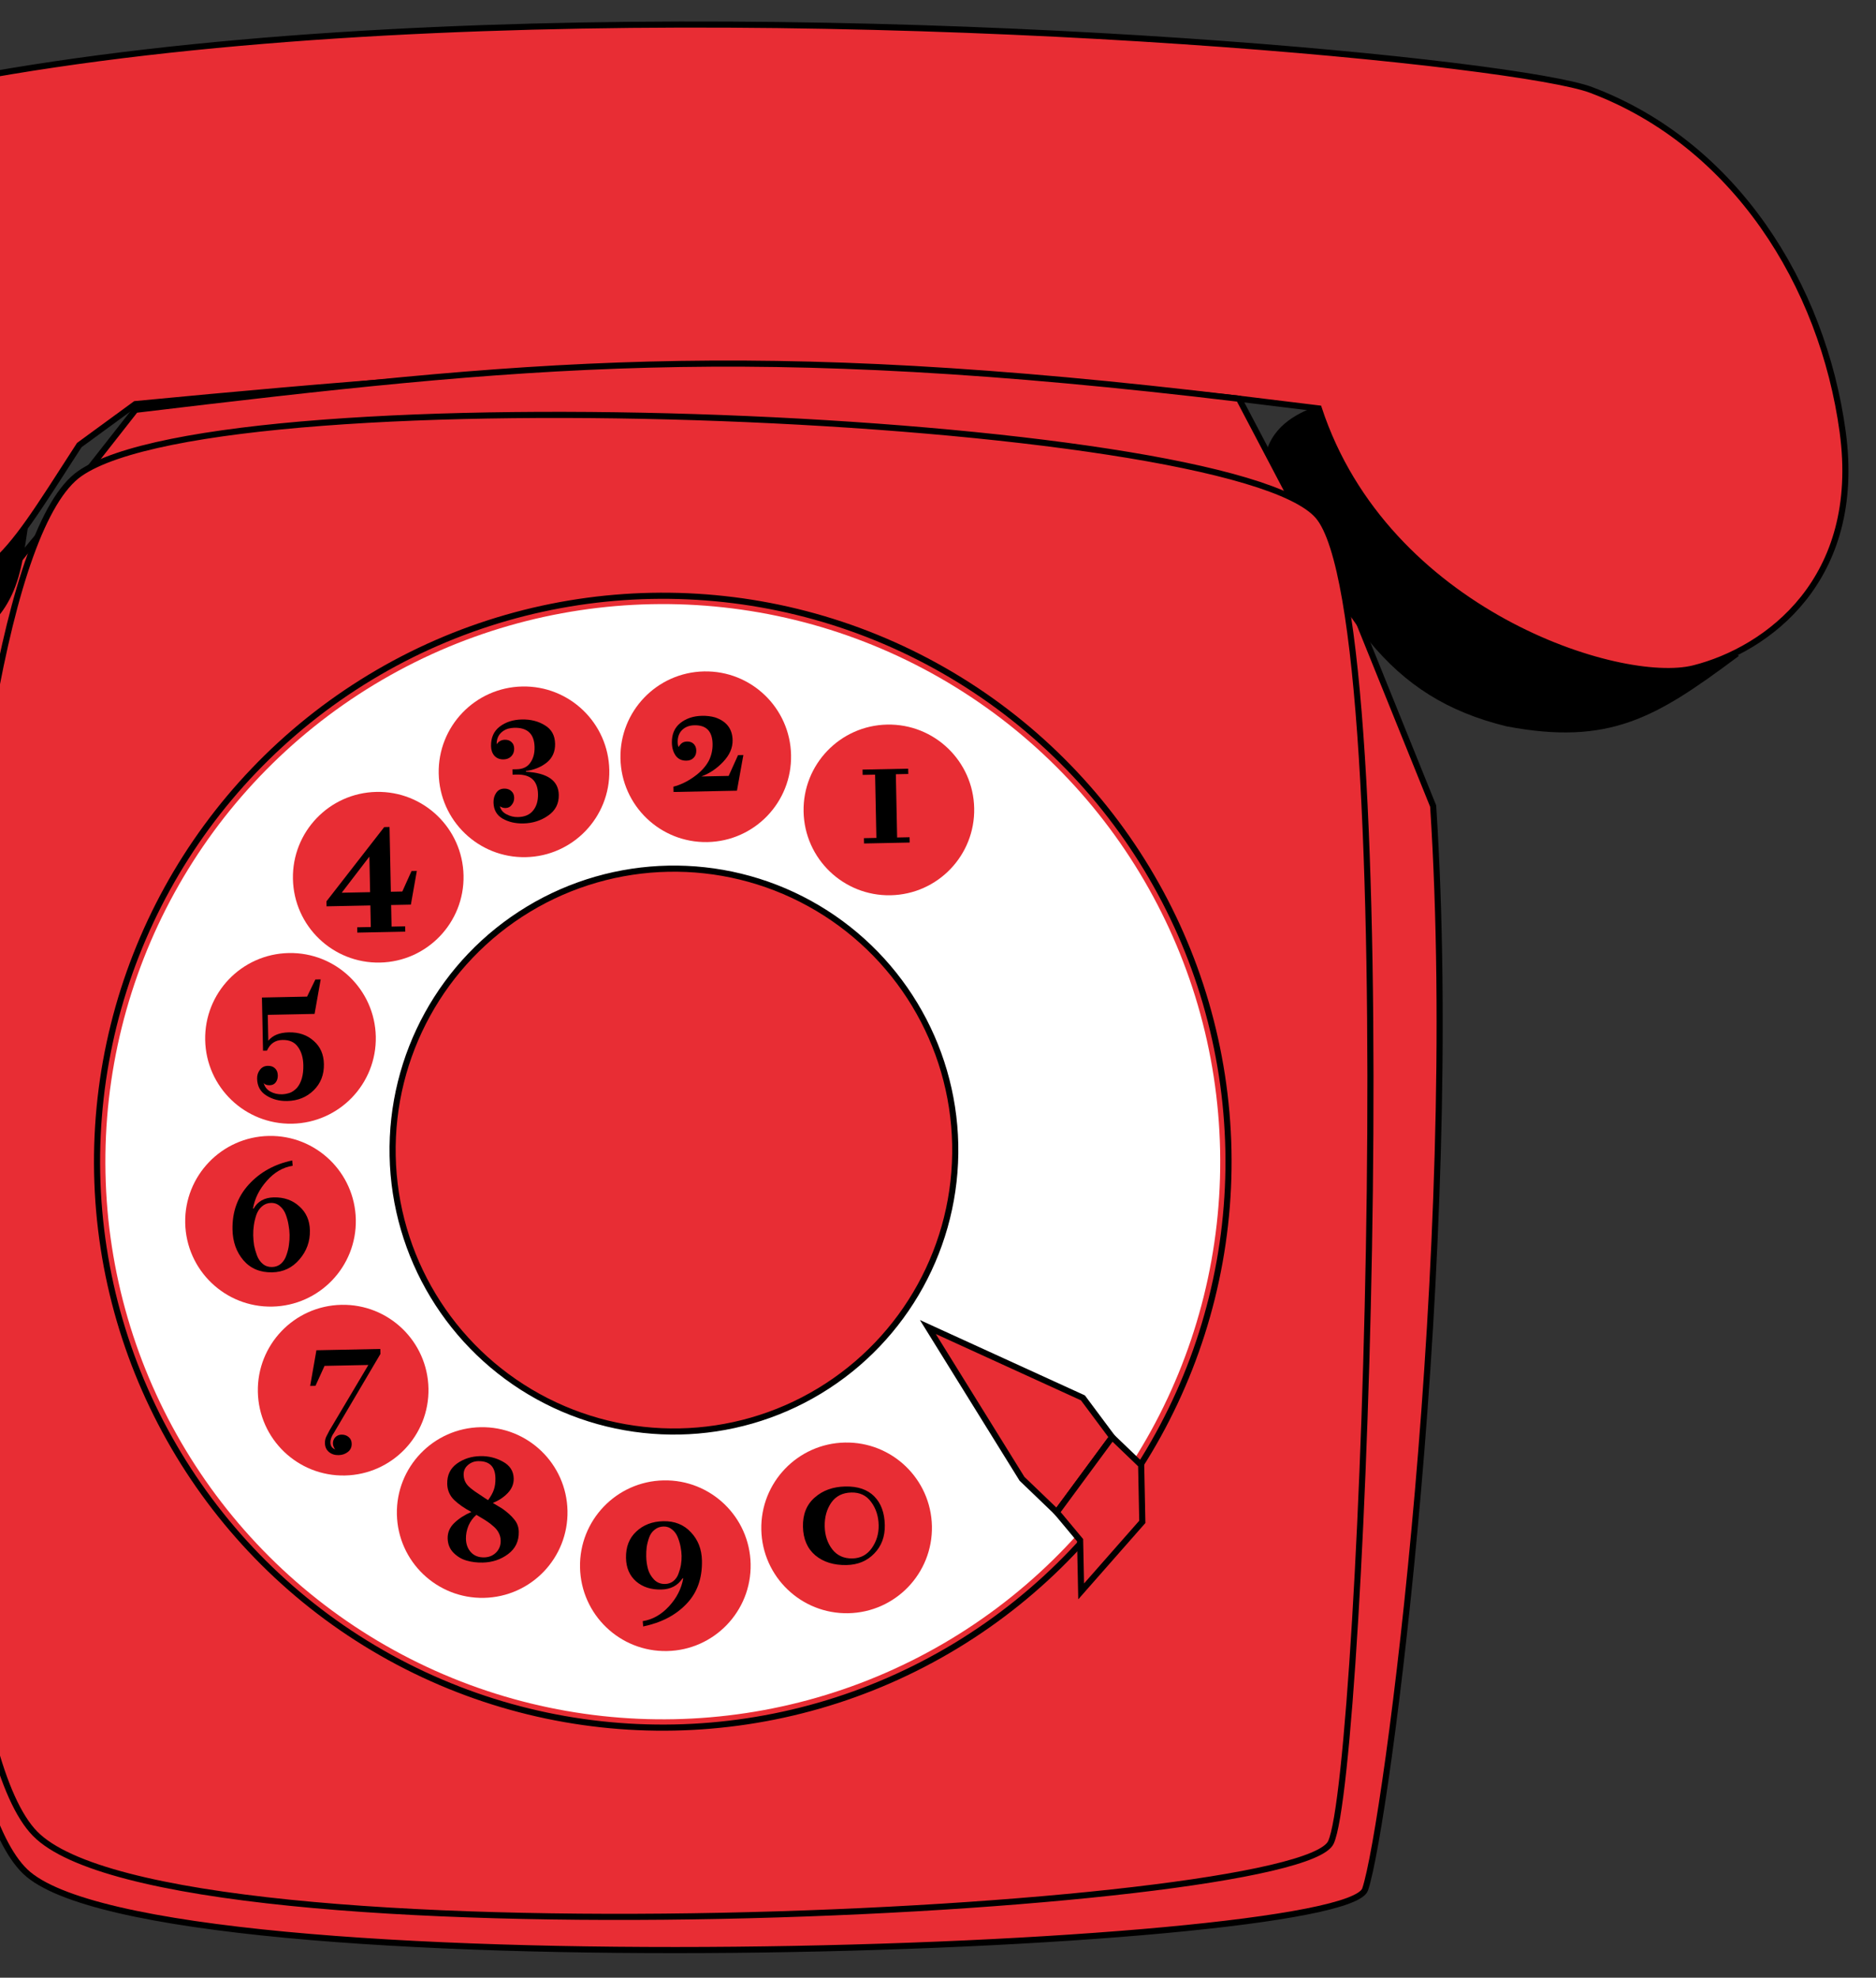 <svg width="613" height="646" viewBox="0 0 613 646" fill="none" xmlns="http://www.w3.org/2000/svg">
<rect x="0" y="0" width="613" height="646" fill="#333333" stroke="none"/>
<path d="M468.3 263.309L437.315 186.635L15.854 171.281C15.854 171.281 -14.724 205.034 -21.554 230.941C-28.383 256.848 -33.419 571.345 8.253 611.334C49.926 651.322 439.132 637.54 446.073 617.152C453.015 596.765 477.733 408.724 468.3 263.309Z" fill="#E82D34" stroke="black" stroke-width="2"/>
<path d="M-130.637 217.355C-145.692 208.366 -151.758 191.964 -151.947 175.031L7.898 173.639C5.013 193.128 2.828 203.906 -24.68 217.058C-66.069 233.819 -115.583 226.343 -130.637 217.355Z" fill="black" stroke="black" stroke-width="2"/>
<path d="M414.506 148.637C416.866 139.09 425.369 135.57 430.927 133.431L566.421 214.33C540.629 233.476 525.687 242.557 492.507 236.282C454.093 226.874 438.886 201.834 414.506 148.637Z" fill="black" stroke="black" stroke-width="2"/>
<path d="M430.93 133.422L404.839 130.234C256.27 113.962 177.775 119.292 44.229 131.993L25.911 145.379C-1.828 188.352 0.727 186.787 -47.171 208.212C-94.824 229.528 -146.931 202.443 -165.282 146.423C-213.472 -44.111 473.072 11.742 519.904 29.377C566.738 47.013 595.556 92.903 602.114 141.098C608.672 189.293 577.535 212.234 553.492 218.301C529.448 224.369 452.811 200.026 430.93 133.422Z" fill="#E82D34"/>
<path d="M-165.278 146.439C-213.509 -44.114 473.07 11.742 519.904 29.377C566.738 47.013 595.556 92.903 602.114 141.098C608.672 189.293 577.535 212.234 553.492 218.301C529.448 224.369 452.811 200.026 430.93 133.422L404.839 130.234C256.27 113.962 177.775 119.292 44.229 131.993L25.911 145.379C-1.828 188.352 0.727 186.787 -47.171 208.212C-95.069 229.637 -147.468 202.163 -165.562 145.556" stroke="black" stroke-width="2"/>
<path d="M27.958 154.642L44.267 133.861C171.769 118.616 244.107 110.951 404.839 130.244L426.111 170.71L27.958 154.642Z" fill="#E82D34" stroke="black" stroke-width="2"/>
<path d="M11.475 598.98C-32.421 554.274 -21.817 187.96 26.099 154.679C74.015 121.398 401.999 134.985 430.717 168.597C459.435 202.21 445.625 578.806 434.879 601.819C424.133 624.833 55.37 643.685 11.475 598.98Z" fill="#E82D34" stroke="black" stroke-width="2"/>
<circle cx="216.571" cy="379.462" r="184.862" transform="rotate(-1.165 216.571 379.462)" fill="#E82D34" stroke="black" stroke-width="2"/>
<circle cx="216.576" cy="379.461" r="182.144" transform="rotate(-1.165 216.576 379.461)" fill="white"/>
<circle cx="220.212" cy="375.669" r="91.931" transform="rotate(-1.165 220.212 375.669)" fill="#E82D34" stroke="black" stroke-width="2"/>
<circle cx="94.919" cy="339.178" r="27.879" transform="rotate(-1.165 94.919 339.178)" fill="#E82D34"/>
<circle cx="88.393" cy="398.92" r="27.879" transform="rotate(-1.165 88.393 398.92)" fill="#E82D34"/>
<circle cx="112.131" cy="454.087" r="27.879" transform="rotate(-1.165 112.131 454.087)" fill="#E82D34"/>
<circle cx="157.559" cy="494.06" r="27.879" transform="rotate(-1.165 157.559 494.06)" fill="#E82D34"/>
<circle cx="217.402" cy="511.433" r="27.879" transform="rotate(-1.165 217.402 511.433)" fill="#E82D34"/>
<circle cx="276.638" cy="499.073" r="27.879" transform="rotate(-1.165 276.638 499.073)" fill="#E82D34"/>
<circle cx="123.591" cy="286.543" r="27.879" transform="rotate(-1.165 123.591 286.543)" fill="#E82D34"/>
<circle cx="171.224" cy="252.113" r="27.879" transform="rotate(-1.165 171.224 252.113)" fill="#E82D34"/>
<circle cx="230.613" cy="247.186" r="27.879" transform="rotate(-1.165 230.613 247.186)" fill="#E82D34"/>
<circle cx="290.453" cy="264.558" r="27.879" transform="rotate(-1.165 290.453 264.558)" fill="#E82D34"/>
<path d="M239.383 241.754C239.435 244.285 238.398 246.658 236.273 248.871C234.183 251.084 231.81 252.67 229.152 253.628L238.102 253.446L241.165 246.656L242.901 246.62L240.805 258.275L220.085 258.696L220.05 256.961C222.353 256.371 224.592 255.295 226.767 253.731C228.978 252.167 230.606 250.397 231.651 248.423C232.484 246.706 232.882 244.889 232.843 242.972C232.759 238.85 230.782 236.828 226.913 236.907C225.25 236.941 223.904 237.457 222.875 238.454C221.882 239.451 221.403 240.781 221.437 242.445C221.45 243.096 221.551 243.618 221.74 244.012C222.054 243.463 222.408 243.04 222.799 242.743C223.227 242.408 223.802 242.234 224.525 242.219C225.429 242.201 226.14 242.458 226.657 242.99C227.21 243.521 227.496 244.239 227.515 245.143C227.535 246.155 227.244 246.957 226.641 247.548C226.074 248.138 225.303 248.443 224.327 248.463C222.772 248.495 221.585 247.94 220.766 246.799C219.983 245.658 219.575 244.273 219.542 242.646C219.485 239.862 220.4 237.709 222.286 236.187C224.209 234.665 226.58 233.875 229.401 233.818C230.919 233.787 232.334 233.957 233.643 234.328C237.395 235.591 239.308 238.066 239.383 241.754Z" fill="black"/>
<path d="M170.53 235.014C173.423 234.955 175.932 235.591 178.057 236.923C180.218 238.217 181.326 240.22 181.381 242.932C181.434 245.5 180.535 247.544 178.684 249.065C176.833 250.55 174.555 251.482 171.85 251.863L171.854 252.08C178.917 252.479 182.495 254.993 182.589 259.621C182.648 262.514 181.482 264.781 179.092 266.421C176.737 268.061 174.041 268.911 171.004 268.973C168.4 269.026 166.129 268.494 164.188 267.375C162.285 266.257 161.308 264.504 161.26 262.117C161.235 260.924 161.522 259.887 162.119 259.007C162.715 258.09 163.592 257.62 164.749 257.597C165.689 257.577 166.454 257.833 167.044 258.364C167.67 258.894 167.992 259.629 168.011 260.569C168.029 261.437 167.773 262.202 167.244 262.864C166.752 263.561 166.072 263.919 165.204 263.936C164.553 263.949 163.934 263.763 163.347 263.377C163.624 264.529 164.347 265.401 165.517 265.992C166.687 266.619 167.923 266.92 169.225 266.893C171.431 266.848 173.081 266.145 174.175 264.785C175.305 263.423 175.847 261.621 175.801 259.379C175.713 255.04 173.409 252.916 168.888 253.008L167.478 253.037L167.443 251.301L168.853 251.273C170.842 251.232 172.311 250.533 173.26 249.175C174.245 247.817 174.717 246.107 174.675 244.046C174.588 239.743 172.374 237.635 168.035 237.723C167.42 237.736 166.717 237.841 165.925 238.038C164.775 238.423 163.866 239.056 163.196 239.938C162.563 240.819 162.259 241.874 162.284 243.104C162.952 242.15 163.846 241.661 164.967 241.638C165.871 241.62 166.6 241.877 167.153 242.408C167.706 242.903 167.992 243.603 168.01 244.507C168.031 245.519 167.722 246.358 167.085 247.022C166.447 247.686 165.604 248.029 164.555 248.05C163.289 248.076 162.286 247.68 161.546 246.863C160.842 246.045 160.478 245.004 160.452 243.738C160.395 240.954 161.347 238.818 163.306 237.331C165.265 235.844 167.673 235.072 170.53 235.014Z" fill="black"/>
<path d="M134.258 295.489L127.803 295.62L127.947 302.671L132.394 302.581L132.43 304.317L116.754 304.636L116.719 302.9L121.166 302.809L121.023 295.758L106.703 296.049L106.67 294.422L125.549 270.162L127.285 270.126L127.715 291.281L131.458 291.205L134.469 284.523L136.205 284.488L134.258 295.489ZM111.659 291.607L120.935 291.419L120.699 279.811L111.659 291.607Z" fill="black"/>
<path d="M84.013 352.349C83.991 351.228 84.296 350.263 84.931 349.454C85.565 348.609 86.425 348.176 87.51 348.154C88.522 348.133 89.305 348.406 89.859 348.974C90.449 349.505 90.754 350.276 90.775 351.289C90.793 352.157 90.573 352.903 90.115 353.527C89.657 354.151 88.995 354.472 88.127 354.49C87.15 354.51 86.494 354.252 86.157 353.716C86.472 354.976 87.197 355.92 88.331 356.548C89.466 357.176 90.72 357.476 92.094 357.448C92.926 357.431 93.809 357.268 94.743 356.96C95.533 356.655 96.299 356.114 97.043 355.34C98.491 353.61 99.183 351.136 99.117 347.917C99.068 345.495 98.485 343.517 97.369 341.984C96.287 340.414 94.59 339.653 92.275 339.7C89.925 339.748 88.248 340.903 87.245 343.167L85.943 343.193L85.59 325.836L100.344 325.536L103.052 319.946L104.788 319.91L102.792 331.184L87.496 331.495L87.668 339.956C89.079 338.191 91.322 337.277 94.395 337.215C97.65 337.149 100.346 338.071 102.483 339.981C104.655 341.854 105.774 344.381 105.839 347.564C105.909 351.035 104.792 353.898 102.486 356.151C100.181 358.405 97.31 359.567 93.875 359.637C91.271 359.69 88.98 359.085 87.001 357.823C85.058 356.596 84.063 354.772 84.013 352.349Z" fill="black"/>
<path d="M89.487 391.118C92.814 391.05 95.584 392.025 97.795 394.042C100.042 396.022 101.199 398.639 101.265 401.894C101.339 405.51 100.191 408.681 97.823 411.406C95.491 414.13 92.534 415.529 88.955 415.602C85.013 415.682 81.875 414.371 79.541 411.669C77.243 408.967 76.054 405.626 75.973 401.649C75.855 395.827 77.636 390.907 81.316 386.889C84.997 382.871 89.719 380.26 95.483 379.058L95.626 380.791C92.453 381.29 89.646 382.921 87.206 385.684C84.766 388.41 83.253 391.426 82.669 394.729L82.888 394.779C84.214 392.401 86.414 391.18 89.487 391.118ZM85.86 412.843C86.706 413.549 87.708 413.891 88.865 413.867C90.022 413.844 91.01 413.48 91.827 412.776C92.644 412.036 93.24 411.083 93.614 409.918C94.025 408.752 94.291 407.643 94.415 406.591C94.573 405.503 94.642 404.416 94.62 403.331C94.598 402.283 94.486 401.218 94.283 400.137C94.117 399.055 93.823 397.939 93.401 396.79C92.98 395.641 92.346 394.713 91.5 394.007C90.689 393.264 89.705 392.904 88.548 392.928C87.427 392.951 86.439 393.332 85.586 394.073C84.769 394.777 84.155 395.712 83.744 396.878C83.369 398.007 83.103 399.134 82.945 400.259C82.786 401.347 82.718 402.434 82.74 403.519C82.762 404.604 82.856 405.687 83.023 406.769C83.225 407.814 83.537 408.911 83.958 410.06C84.379 411.209 85.013 412.137 85.86 412.843Z" fill="black"/>
<path d="M109.584 473.432C109.327 473.221 109.14 472.935 109.024 472.576C108.873 472.253 108.793 471.893 108.785 471.495C108.77 470.736 109.027 470.061 109.558 469.472C110.126 468.917 110.789 468.633 111.548 468.617C112.489 468.598 113.272 468.854 113.897 469.383C114.559 469.913 114.9 470.647 114.919 471.587C114.942 472.708 114.526 473.603 113.671 474.272C112.817 474.94 111.811 475.286 110.654 475.31C109.388 475.336 108.332 474.995 107.486 474.289C106.639 473.583 106.203 472.615 106.178 471.385C106.161 470.518 106.344 469.736 106.728 469.041C107.075 468.346 107.389 467.743 107.668 467.231L120.365 445.864L106.045 446.155L103.085 452.673L101.349 452.708L103.391 441.054L124.274 440.629L124.307 442.257L109.147 467.961C108.339 469.099 107.945 470.192 107.966 471.241C107.978 471.819 108.132 472.304 108.43 472.696C108.727 473.052 109.111 473.297 109.584 473.432Z" fill="black"/>
<path d="M161.02 490.91L164.151 492.8C165.803 493.96 167.093 495.128 168.021 496.303C168.985 497.441 169.482 498.787 169.514 500.342C169.577 503.416 168.414 505.845 166.027 507.63C163.639 509.415 160.872 510.34 157.726 510.404C155.846 510.442 154.087 510.224 152.45 509.751C150.812 509.278 149.384 508.421 148.165 507.18C146.946 505.938 146.317 504.377 146.279 502.497C146.239 500.544 146.982 498.847 148.508 497.405C150.035 495.963 151.874 494.786 154.026 493.874C151.722 492.655 149.832 491.337 148.356 489.92C146.916 488.466 146.175 486.726 146.134 484.701C146.076 481.845 147.134 479.634 149.309 478.071C151.484 476.507 154.036 475.695 156.965 475.636C159.605 475.582 162.059 476.183 164.327 477.44C166.632 478.695 167.809 480.534 167.858 482.957C167.894 484.729 167.239 486.316 165.893 487.718C164.547 489.12 162.922 490.184 161.02 490.91ZM151.499 481.716C151.53 483.235 152.081 484.508 153.151 485.535C153.52 485.926 154.201 486.473 155.192 487.176C156.109 487.808 157.081 488.458 158.108 489.124L159.482 490.019C160.397 488.77 161.026 487.636 161.367 486.616C161.743 485.559 161.916 484.29 161.886 482.807C161.81 479.046 159.927 477.204 156.239 477.279C154.937 477.305 153.806 477.744 152.847 478.596C151.923 479.41 151.474 480.45 151.499 481.716ZM158.18 508.712C159.771 508.68 161.081 508.147 162.109 507.113C163.137 506.079 163.635 504.785 163.604 503.23C163.586 502.362 163.389 501.552 163.012 500.8C162.634 500.012 162.077 499.3 161.34 498.663C160.64 498.026 159.997 497.515 159.41 497.129C158.859 496.742 158.108 496.269 157.156 495.71L155.673 494.817C154.57 495.744 153.708 496.919 153.086 498.343C152.5 499.766 152.221 501.2 152.251 502.647C152.288 504.455 152.842 505.927 153.914 507.063C154.986 508.198 156.408 508.748 158.18 508.712Z" fill="black"/>
<path d="M216.048 519.211C212.721 519.279 209.99 518.394 207.854 516.556C205.718 514.682 204.617 512.136 204.551 508.918C204.478 505.302 205.595 502.421 207.903 500.276C210.21 498.095 213.153 496.968 216.733 496.895C220.458 496.819 223.467 498.024 225.76 500.51C228.089 502.958 229.292 506.045 229.367 509.77C229.487 515.628 227.774 520.365 224.23 523.983C220.723 527.636 216.033 530.064 210.161 531.269L210.017 529.536C213.227 529.036 216.088 527.422 218.601 524.694C221.114 521.966 222.662 518.932 223.246 515.592L223.027 515.542C221.484 517.925 219.158 519.148 216.048 519.211ZM216.823 498.629C215.702 498.652 214.732 498.998 213.914 499.665C213.095 500.297 212.497 501.141 212.12 502.198C211.744 503.255 211.476 504.291 211.315 505.307C211.191 506.323 211.14 507.355 211.161 508.404C211.191 509.85 211.381 511.221 211.733 512.516C212.084 513.775 212.741 514.919 213.702 515.949C214.663 516.942 215.867 517.424 217.313 517.395C218.362 517.373 219.26 517.066 220.008 516.472C220.791 515.841 221.353 515.034 221.695 514.05C222.073 513.065 222.342 512.101 222.504 511.157C222.665 510.177 222.736 509.199 222.716 508.223C222.696 507.246 222.585 506.254 222.384 505.245C222.182 504.2 221.871 503.157 221.452 502.117C221.033 501.076 220.419 500.238 219.61 499.604C218.837 498.932 217.908 498.607 216.823 498.629Z" fill="black"/>
<path d="M276.217 485.554C280.303 485.471 283.454 486.546 285.669 488.78C287.885 491.014 289.034 494.138 289.116 498.152C289.192 501.912 288.043 505.01 285.669 507.446C283.331 509.881 280.318 511.136 276.63 511.211C272.472 511.296 269.068 510.244 266.419 508.055C263.805 505.829 262.457 502.709 262.376 498.696C262.293 494.646 263.567 491.473 266.198 489.176C268.827 486.844 272.167 485.636 276.217 485.554ZM278.54 509.056C281.215 509.002 283.327 507.874 284.874 505.672C286.42 503.47 287.166 500.977 287.109 498.192C287.049 495.263 286.239 492.748 284.676 490.645C283.15 488.506 280.994 487.464 278.21 487.521C275.317 487.58 273.115 488.692 271.604 490.857C270.128 493.021 269.421 495.586 269.481 498.551C269.541 501.516 270.37 504.031 271.968 506.097C273.565 508.127 275.755 509.113 278.54 509.056Z" fill="black"/>
<path d="M353.853 456.605L303.189 433.469L333.941 483.036L345.318 493.959L363.408 469.424L353.853 456.605Z" fill="#E82D34" stroke="black" stroke-width="2"/>
<path d="M372.883 478.526L363.403 469.424L345.312 493.959L352.934 503.099L353.274 519.823L373.261 497.108L372.883 478.526Z" fill="#E82D34" stroke="black" stroke-width="2"/>
<path d="M281.878 253.117L281.842 251.382L296.758 251.078L296.794 252.814L292.726 252.897L293.146 273.562L297.214 273.479L297.249 275.215L282.333 275.518L282.298 273.783L286.366 273.7L285.946 253.035L281.878 253.117Z" fill="black"/>
</svg>
